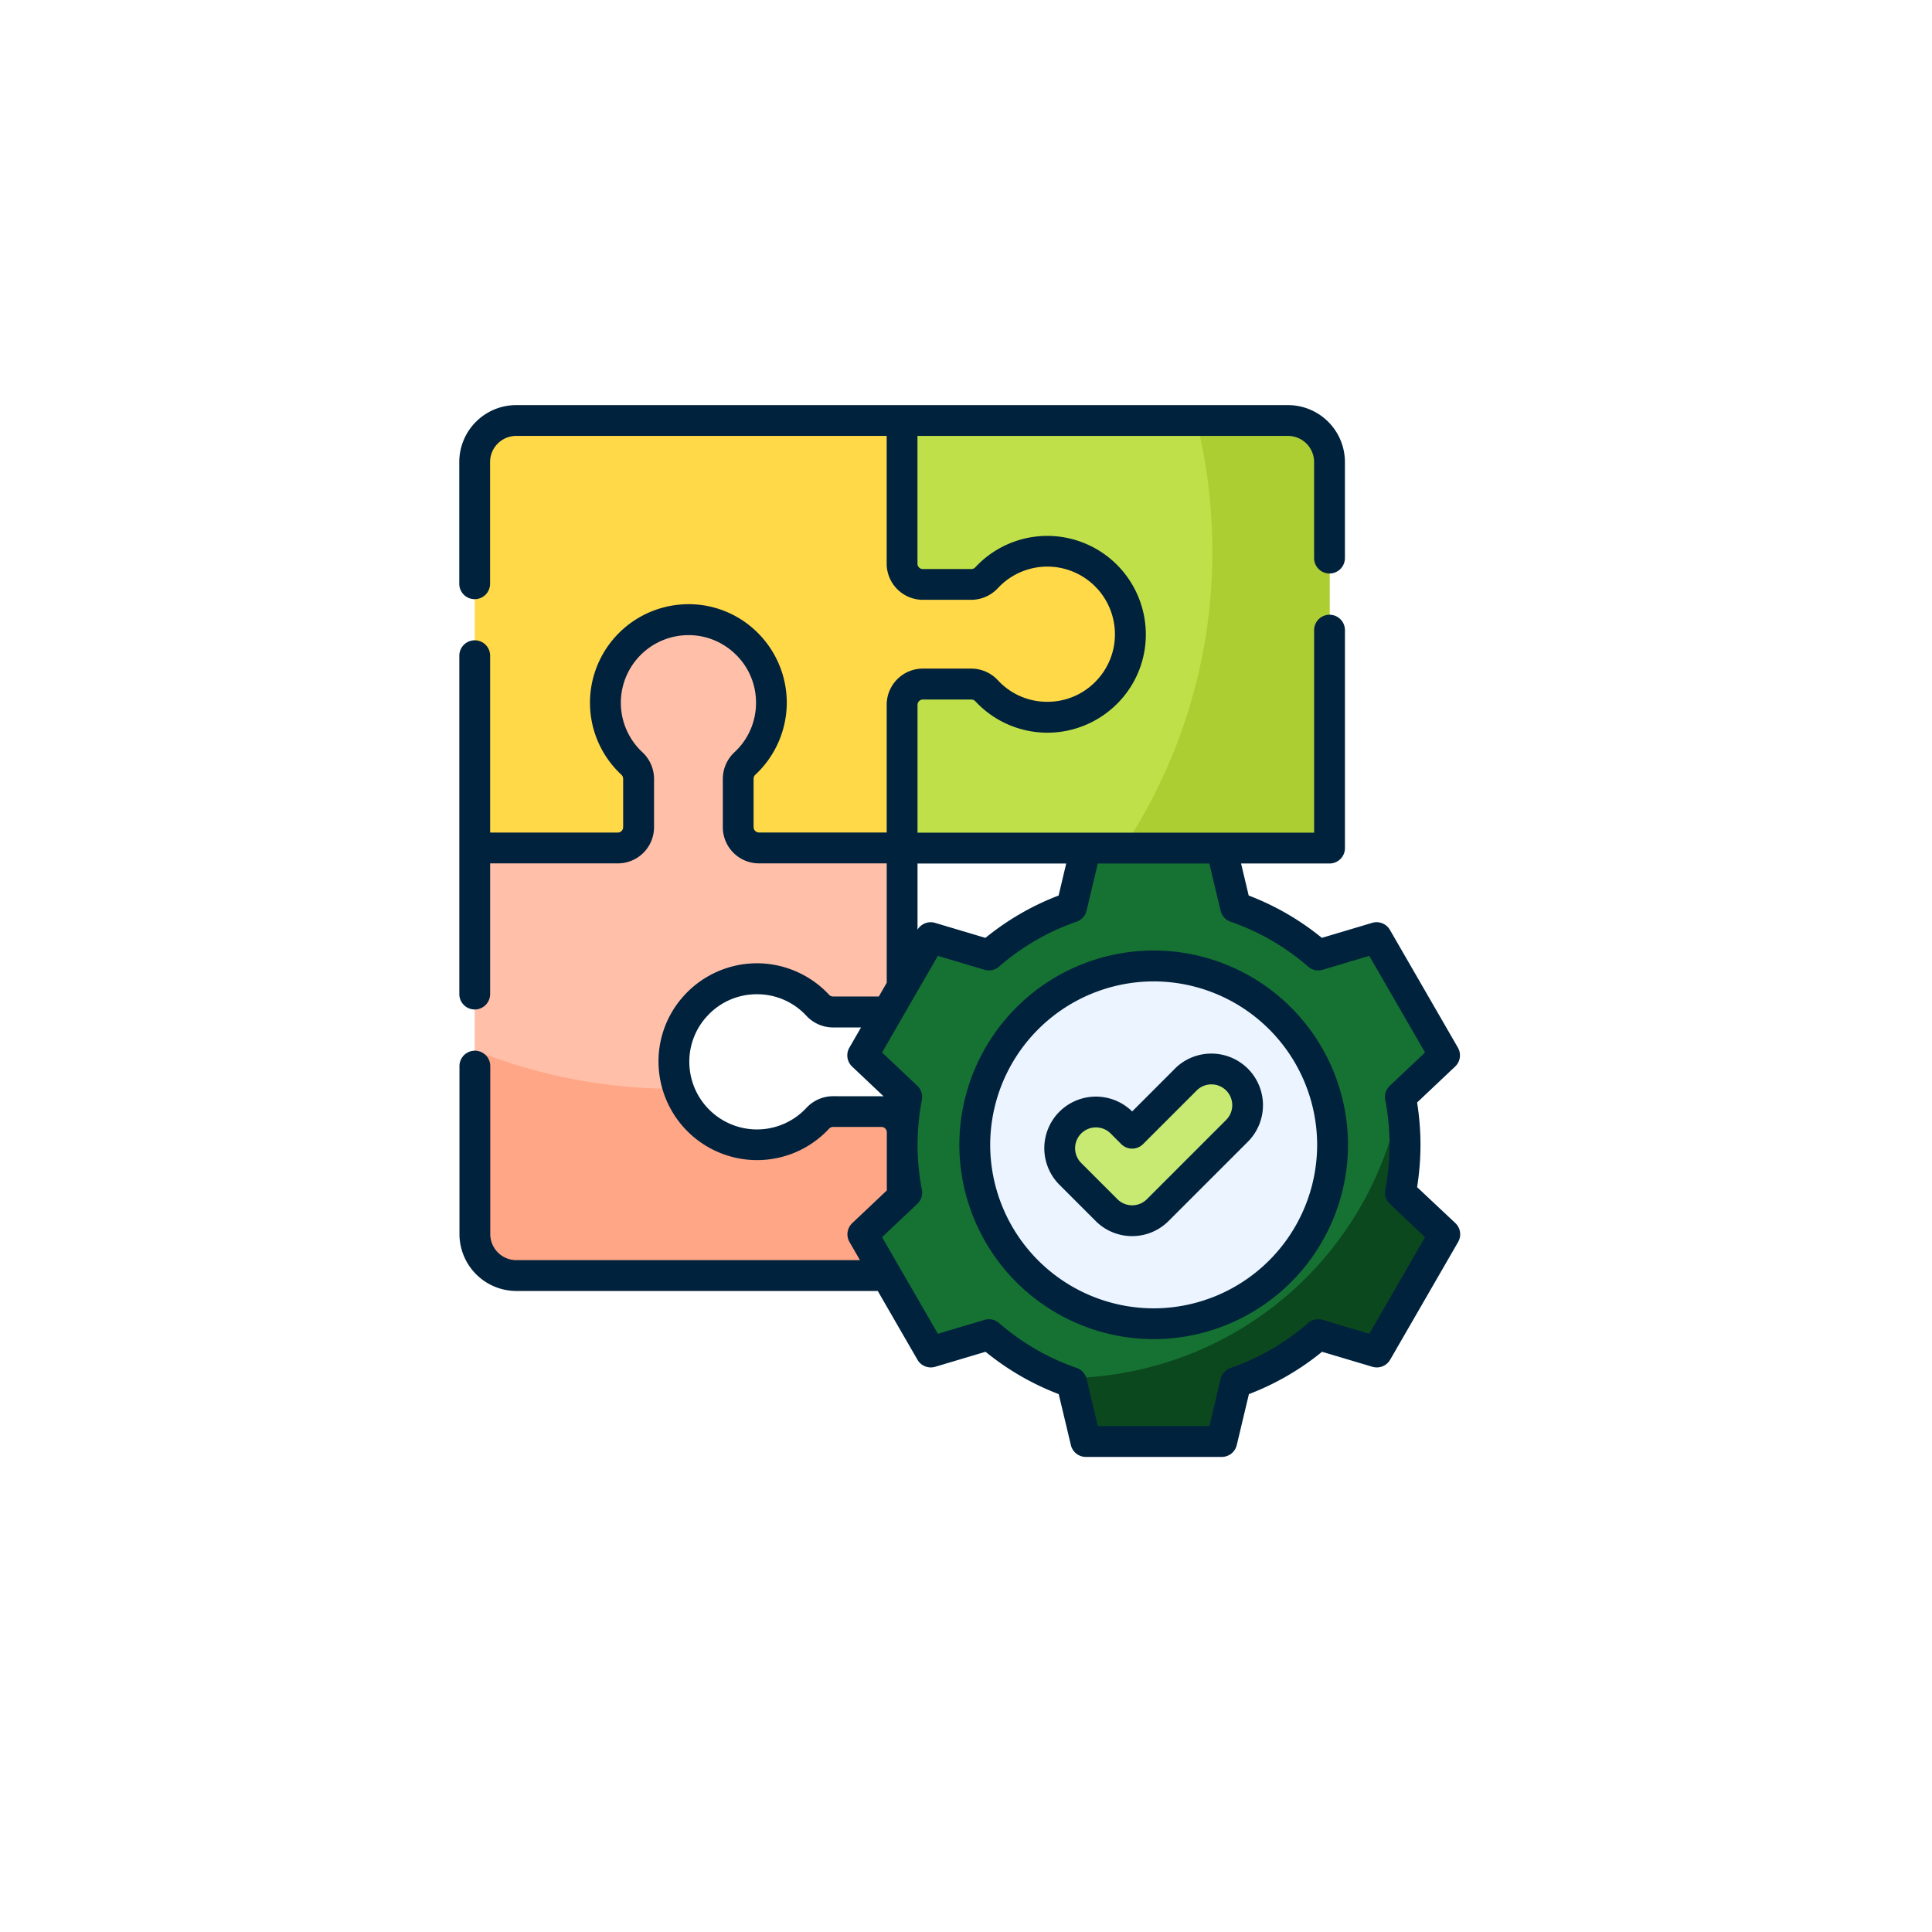<svg xmlns="http://www.w3.org/2000/svg" xmlns:xlink="http://www.w3.org/1999/xlink" width="143" height="143" viewBox="0 0 143 143">
  <defs>
    <filter id="Elipse_5732" x="0" y="0" width="143" height="143" filterUnits="userSpaceOnUse">
      <feOffset dy="3" input="SourceAlpha"/>
      <feGaussianBlur stdDeviation="3" result="blur"/>
      <feFlood flood-opacity="0.161"/>
      <feComposite operator="in" in2="blur"/>
      <feComposite in="SourceGraphic"/>
    </filter>
  </defs>
  <g id="Grupo_1008838" data-name="Grupo 1008838" transform="translate(-171 -8913.893)">
    <g transform="matrix(1, 0, 0, 1, 171, 8913.89)" filter="url(#Elipse_5732)">
      <circle id="Elipse_5732-2" data-name="Elipse 5732" cx="62.5" cy="62.5" r="62.5" transform="translate(9 6)" fill="#fff"/>
    </g>
    <g id="Grupo_16888" data-name="Grupo 16888" transform="translate(205 8943.893)">
      <g id="Grupo_16876" data-name="Grupo 16876" transform="translate(32.776 1.14)">
        <path id="Trazado_26494" data-name="Trazado 26494" d="M2871.267-205.772v-28.564a3.071,3.071,0,0,0-3.071-3.071h-28.564v10.6a1.537,1.537,0,0,0,1.536,1.536h3.587a1.548,1.548,0,0,0,1.131-.5,6.129,6.129,0,0,1,4.935-1.942,6.163,6.163,0,0,1,5.689,5.691,6.144,6.144,0,0,1-6.128,6.58,6.123,6.123,0,0,1-4.493-1.955,1.554,1.554,0,0,0-1.136-.5h-3.586a1.537,1.537,0,0,0-1.536,1.536v10.6Z" transform="translate(-2839.631 237.408)" fill="#c0e049"/>
      </g>
      <g id="Grupo_16877" data-name="Grupo 16877" transform="translate(49.122 1.14)">
        <path id="Trazado_26495" data-name="Trazado 26495" d="M2871.254-237.408h-6.792a39.866,39.866,0,0,1,1.188,9.675,39.581,39.581,0,0,1-6.612,21.96h15.289v-28.564A3.071,3.071,0,0,0,2871.254-237.408Z" transform="translate(-2859.037 237.408)" fill="#adce32"/>
      </g>
      <g id="Grupo_16878" data-name="Grupo 16878" transform="translate(1.14 1.14)">
        <path id="Trazado_26496" data-name="Trazado 26496" d="M2844.9-227.717a6.129,6.129,0,0,0-4.935,1.942,1.548,1.548,0,0,1-1.132.5h-3.586a1.536,1.536,0,0,1-1.536-1.536v-10.6h-28.564a3.072,3.072,0,0,0-3.071,3.071v28.564h10.6a1.536,1.536,0,0,0,1.536-1.536v-3.586a1.548,1.548,0,0,0-.5-1.132,6.13,6.13,0,0,1-1.942-4.935,6.162,6.162,0,0,1,5.691-5.689,6.144,6.144,0,0,1,6.58,6.127,6.126,6.126,0,0,1-1.955,4.494,1.551,1.551,0,0,0-.5,1.135v3.586a1.535,1.535,0,0,0,1.535,1.536h10.6v-10.6a1.536,1.536,0,0,1,1.536-1.536h3.586a1.55,1.55,0,0,1,1.135.5,6.127,6.127,0,0,0,4.494,1.955,6.143,6.143,0,0,0,6.127-6.579,6.162,6.162,0,0,0-5.688-5.692Z" transform="translate(-2802.075 237.408)" fill="#ffd947"/>
      </g>
      <g id="Grupo_16879" data-name="Grupo 16879" transform="translate(1.14 15.883)">
        <path id="Trazado_26497" data-name="Trazado 26497" d="M2811.766-214.2a6.127,6.127,0,0,0,1.942,4.935,1.551,1.551,0,0,1,.5,1.132v3.586a1.536,1.536,0,0,1-1.537,1.536h-10.6v28.564a3.071,3.071,0,0,0,3.071,3.071h28.564v-10.6a1.535,1.535,0,0,0-1.535-1.536h-3.586a1.548,1.548,0,0,0-1.132.5,6.127,6.127,0,0,1-4.935,1.942,6.162,6.162,0,0,1-5.689-5.691,6.143,6.143,0,0,1,6.127-6.579,6.126,6.126,0,0,1,4.494,1.955,1.554,1.554,0,0,0,1.135.5h3.586a1.535,1.535,0,0,0,1.535-1.536v-10.6h-10.6a1.535,1.535,0,0,1-1.535-1.536v-3.586a1.551,1.551,0,0,1,.5-1.135,6.126,6.126,0,0,0,1.955-4.494,6.144,6.144,0,0,0-6.579-6.127,6.162,6.162,0,0,0-5.691,5.689Z" transform="translate(-2802.075 219.906)" fill="#ffbfa8"/>
      </g>
      <g id="Grupo_16880" data-name="Grupo 16880" transform="translate(1.14 47.735)">
        <path id="Trazado_26498" data-name="Trazado 26498" d="M2832.175-177.548h-3.586a1.55,1.55,0,0,0-1.132.5,6.127,6.127,0,0,1-4.935,1.942,6.168,6.168,0,0,1-5.371-4.134c-.086,0-.171,0-.257,0a39.672,39.672,0,0,1-14.82-2.855v13.6a3.071,3.071,0,0,0,3.071,3.071h28.564v-10.6a1.535,1.535,0,0,0-1.535-1.536Z" transform="translate(-2802.075 182.093)" fill="#ffa686"/>
      </g>
      <g id="Grupo_16886" data-name="Grupo 16886" transform="translate(29.857 32.775)">
        <g id="Grupo_16881" data-name="Grupo 16881">
          <path id="Trazado_26499" data-name="Trazado 26499" d="M2876.308-177.891a18.61,18.61,0,0,0-.339-3.539l3.264-3.086-5.029-8.711-4.315,1.287a18.629,18.629,0,0,0-6.119-3.542l-1.04-4.37h-10.059l-1.04,4.37a18.627,18.627,0,0,0-6.12,3.542l-4.314-1.287-5.03,8.711,3.264,3.086a18.61,18.61,0,0,0-.339,3.539,18.624,18.624,0,0,0,.339,3.539l-3.264,3.086,5.03,8.711,4.314-1.287a18.612,18.612,0,0,0,6.12,3.542l1.04,4.37h10.059l1.04-4.37a18.613,18.613,0,0,0,6.119-3.542l4.315,1.287,5.029-8.711-3.264-3.086a18.624,18.624,0,0,0,.339-3.539Z" transform="translate(-2836.167 199.852)" fill="#167232"/>
        </g>
        <g id="Grupo_16882" data-name="Grupo 16882" transform="translate(14.59 18.459)">
          <path id="Trazado_26500" data-name="Trazado 26500" d="M2879.038-174.436a18.634,18.634,0,0,0-.332-3.5A25.32,25.32,0,0,1,2853.8-157.17c-.1,0-.208,0-.313,0q.432.174.874.328l1.041,4.37h10.057l1.042-4.37a18.615,18.615,0,0,0,6.119-3.542l4.315,1.287,5.029-8.711L2878.7-170.9a18.644,18.644,0,0,0,.339-3.539Z" transform="translate(-2853.487 177.938)" fill="#0b481e"/>
        </g>
        <g id="Grupo_16883" data-name="Grupo 16883" transform="translate(8.29 8.717)">
          <circle id="Elipse_971" data-name="Elipse 971" cx="13.243" cy="13.243" r="13.243" fill="#ecf4ff"/>
        </g>
        <g id="Grupo_16885" data-name="Grupo 16885" transform="translate(14.576 16.345)">
          <g id="Grupo_16884" data-name="Grupo 16884">
            <path id="Trazado_26501" data-name="Trazado 26501" d="M2858.835-169.217a2.673,2.673,0,0,1-1.9-.785l-2.682-2.682a2.681,2.681,0,0,1,0-3.793,2.681,2.681,0,0,1,3.793,0l.785.785,3.971-3.971a2.683,2.683,0,0,1,3.793,0,2.682,2.682,0,0,1,0,3.794L2860.732-170a2.673,2.673,0,0,1-1.9.785Z" transform="translate(-2853.471 180.448)" fill="#c8ea73"/>
          </g>
        </g>
      </g>
      <g id="Grupo_16887" data-name="Grupo 16887">
        <path id="Trazado_26502" data-name="Trazado 26502" d="M2871.611-180.893a19.926,19.926,0,0,0,.25-3.132,19.928,19.928,0,0,0-.25-3.133l2.818-2.664a1.139,1.139,0,0,0,.2-1.4l-5.029-8.711a1.138,1.138,0,0,0-1.313-.522l-3.726,1.111a19.633,19.633,0,0,0-5.415-3.134l-.564-2.37h6.548a1.14,1.14,0,0,0,1.14-1.14v-16.132a1.14,1.14,0,0,0-1.14-1.14,1.14,1.14,0,0,0-1.141,1.14v14.991h-29.356v-9.456a.4.4,0,0,1,.4-.4h3.587a.417.417,0,0,1,.3.138,7.3,7.3,0,0,0,5.327,2.319,7.312,7.312,0,0,0,5.326-2.315,7.223,7.223,0,0,0,1.939-5.482,7.3,7.3,0,0,0-6.747-6.752,7.269,7.269,0,0,0-5.848,2.3.408.408,0,0,1-.3.136h-3.587a.4.4,0,0,1-.4-.4v-9.455h27.424a1.934,1.934,0,0,1,1.933,1.931v7.111a1.14,1.14,0,0,0,1.141,1.141,1.14,1.14,0,0,0,1.14-1.141v-7.111a4.216,4.216,0,0,0-4.213-4.211h-57.128a4.215,4.215,0,0,0-4.211,4.211v9.012a1.14,1.14,0,0,0,1.14,1.141,1.14,1.14,0,0,0,1.14-1.141v-9.012a1.933,1.933,0,0,1,1.931-1.931h27.424v9.455a2.679,2.679,0,0,0,2.676,2.676h3.586a2.7,2.7,0,0,0,1.967-.862,5,5,0,0,1,4.022-1.583,5.007,5.007,0,0,1,4.63,4.633,4.967,4.967,0,0,1-1.332,3.77,4.957,4.957,0,0,1-3.659,1.59,4.946,4.946,0,0,1-3.658-1.593,2.706,2.706,0,0,0-1.969-.864h-3.586a2.679,2.679,0,0,0-2.676,2.675v9.456H2822.9a.4.4,0,0,1-.4-.4v-3.585a.412.412,0,0,1,.14-.3,7.314,7.314,0,0,0,2.317-5.328,7.309,7.309,0,0,0-2.315-5.325,7.222,7.222,0,0,0-5.483-1.94,7.3,7.3,0,0,0-6.75,6.748,7.267,7.267,0,0,0,2.3,5.849.41.41,0,0,1,.136.3v3.587a.4.4,0,0,1-.4.4H2803v-13.091a1.14,1.14,0,0,0-1.14-1.14,1.14,1.14,0,0,0-1.14,1.14v25.045a1.14,1.14,0,0,0,1.14,1.14,1.14,1.14,0,0,0,1.14-1.14v-9.674h9.457a2.679,2.679,0,0,0,2.675-2.675v-3.587a2.7,2.7,0,0,0-.862-1.965,5,5,0,0,1-1.583-4.021,5.011,5.011,0,0,1,4.633-4.632,4.967,4.967,0,0,1,3.769,1.333,4.953,4.953,0,0,1,1.591,3.658,4.958,4.958,0,0,1-1.593,3.66,2.706,2.706,0,0,0-.864,1.969v3.585a2.679,2.679,0,0,0,2.676,2.675h9.456v8.837l-.586,1.016h-3.394a.413.413,0,0,1-.3-.142,7.314,7.314,0,0,0-5.328-2.317,7.31,7.31,0,0,0-5.325,2.316,7.228,7.228,0,0,0-1.94,5.483,7.3,7.3,0,0,0,6.749,6.751,7.267,7.267,0,0,0,5.849-2.3.41.41,0,0,1,.295-.136h3.587a.4.4,0,0,1,.4.4v4.3l-2.561,2.42a1.141,1.141,0,0,0-.2,1.4l.774,1.34h-25.434a1.934,1.934,0,0,1-1.931-1.932v-12.43a1.14,1.14,0,0,0-1.14-1.141,1.14,1.14,0,0,0-1.14,1.141v12.43a4.217,4.217,0,0,0,4.211,4.213h26.75l2.938,5.09a1.142,1.142,0,0,0,1.314.522l3.726-1.111a19.633,19.633,0,0,0,5.416,3.134l.9,3.773a1.14,1.14,0,0,0,1.109.876h10.058a1.14,1.14,0,0,0,1.11-.876l.9-3.773a19.639,19.639,0,0,0,5.415-3.134l3.726,1.111a1.141,1.141,0,0,0,1.313-.522l5.029-8.711a1.14,1.14,0,0,0-.2-1.4Zm-25.972-23.953-.563,2.37a19.613,19.613,0,0,0-5.416,3.134l-3.726-1.111a1.14,1.14,0,0,0-1.3.5v-4.892Zm-17.265,17.223a2.7,2.7,0,0,0-1.965.863,4.994,4.994,0,0,1-4.021,1.583,5.013,5.013,0,0,1-4.632-4.633,4.965,4.965,0,0,1,1.333-3.77,4.951,4.951,0,0,1,3.657-1.59,4.956,4.956,0,0,1,3.66,1.592,2.709,2.709,0,0,0,1.969.866h2.077l-.861,1.493a1.14,1.14,0,0,0,.2,1.4l2.335,2.207c-.057,0-.112-.008-.169-.008Zm39.7,17.584-3.452-1.03a1.141,1.141,0,0,0-1.073.232,17.413,17.413,0,0,1-5.744,3.325,1.141,1.141,0,0,0-.736.814l-.832,3.494h-8.257l-.832-3.494a1.139,1.139,0,0,0-.736-.814,17.412,17.412,0,0,1-5.744-3.325,1.141,1.141,0,0,0-1.074-.232l-3.452,1.029-2.8-4.846c-.006-.01-.013-.02-.019-.031l-1.312-2.274,2.609-2.467a1.137,1.137,0,0,0,.336-1.045,17.548,17.548,0,0,1-.319-3.322,17.55,17.55,0,0,1,.319-3.323,1.137,1.137,0,0,0-.336-1.045l-2.609-2.467,4.128-7.151,3.452,1.029a1.14,1.14,0,0,0,1.074-.232,17.4,17.4,0,0,1,5.744-3.326,1.14,1.14,0,0,0,.736-.813l.832-3.494h8.257l.832,3.494a1.139,1.139,0,0,0,.736.813,17.4,17.4,0,0,1,5.744,3.326,1.14,1.14,0,0,0,1.073.232l3.452-1.029,4.128,7.151-2.61,2.467a1.138,1.138,0,0,0-.336,1.045,17.53,17.53,0,0,1,.318,3.323,17.528,17.528,0,0,1-.318,3.322,1.138,1.138,0,0,0,.336,1.045l2.61,2.467Z" transform="translate(-2800.722 238.761)" fill="#00223d"/>
        <path id="Trazado_26503" data-name="Trazado 26503" d="M2859.038-190.857a14.4,14.4,0,0,0-14.383,14.384,14.4,14.4,0,0,0,14.383,14.383,14.4,14.4,0,0,0,14.384-14.383A14.4,14.4,0,0,0,2859.038-190.857Zm0,26.487a12.117,12.117,0,0,1-12.1-12.1,12.118,12.118,0,0,1,12.1-12.1,12.117,12.117,0,0,1,12.1,12.1A12.117,12.117,0,0,1,2859.038-164.37Z" transform="translate(-2807.647 231.209)" fill="#00223d"/>
        <path id="Trazado_26504" data-name="Trazado 26504" d="M2861.787-180.682l-3.164,3.165a3.827,3.827,0,0,0-5.385.02,3.826,3.826,0,0,0,0,5.406l2.682,2.682a3.8,3.8,0,0,0,2.7,1.119,3.8,3.8,0,0,0,2.7-1.119l5.868-5.867a3.828,3.828,0,0,0,0-5.406,3.828,3.828,0,0,0-5.406,0Zm3.793,3.793-5.867,5.868a1.533,1.533,0,0,1-1.091.451,1.532,1.532,0,0,1-1.09-.451l-2.682-2.682a1.543,1.543,0,0,1,0-2.181,1.537,1.537,0,0,1,1.09-.452,1.538,1.538,0,0,1,1.091.452l.785.785a1.139,1.139,0,0,0,.806.334,1.141,1.141,0,0,0,.807-.334l3.97-3.971a1.545,1.545,0,0,1,2.181,0,1.544,1.544,0,0,1,0,2.181Z" transform="translate(-2808.824 229.782)" fill="#00223d"/>
      </g>
    </g>
  </g>
</svg>
